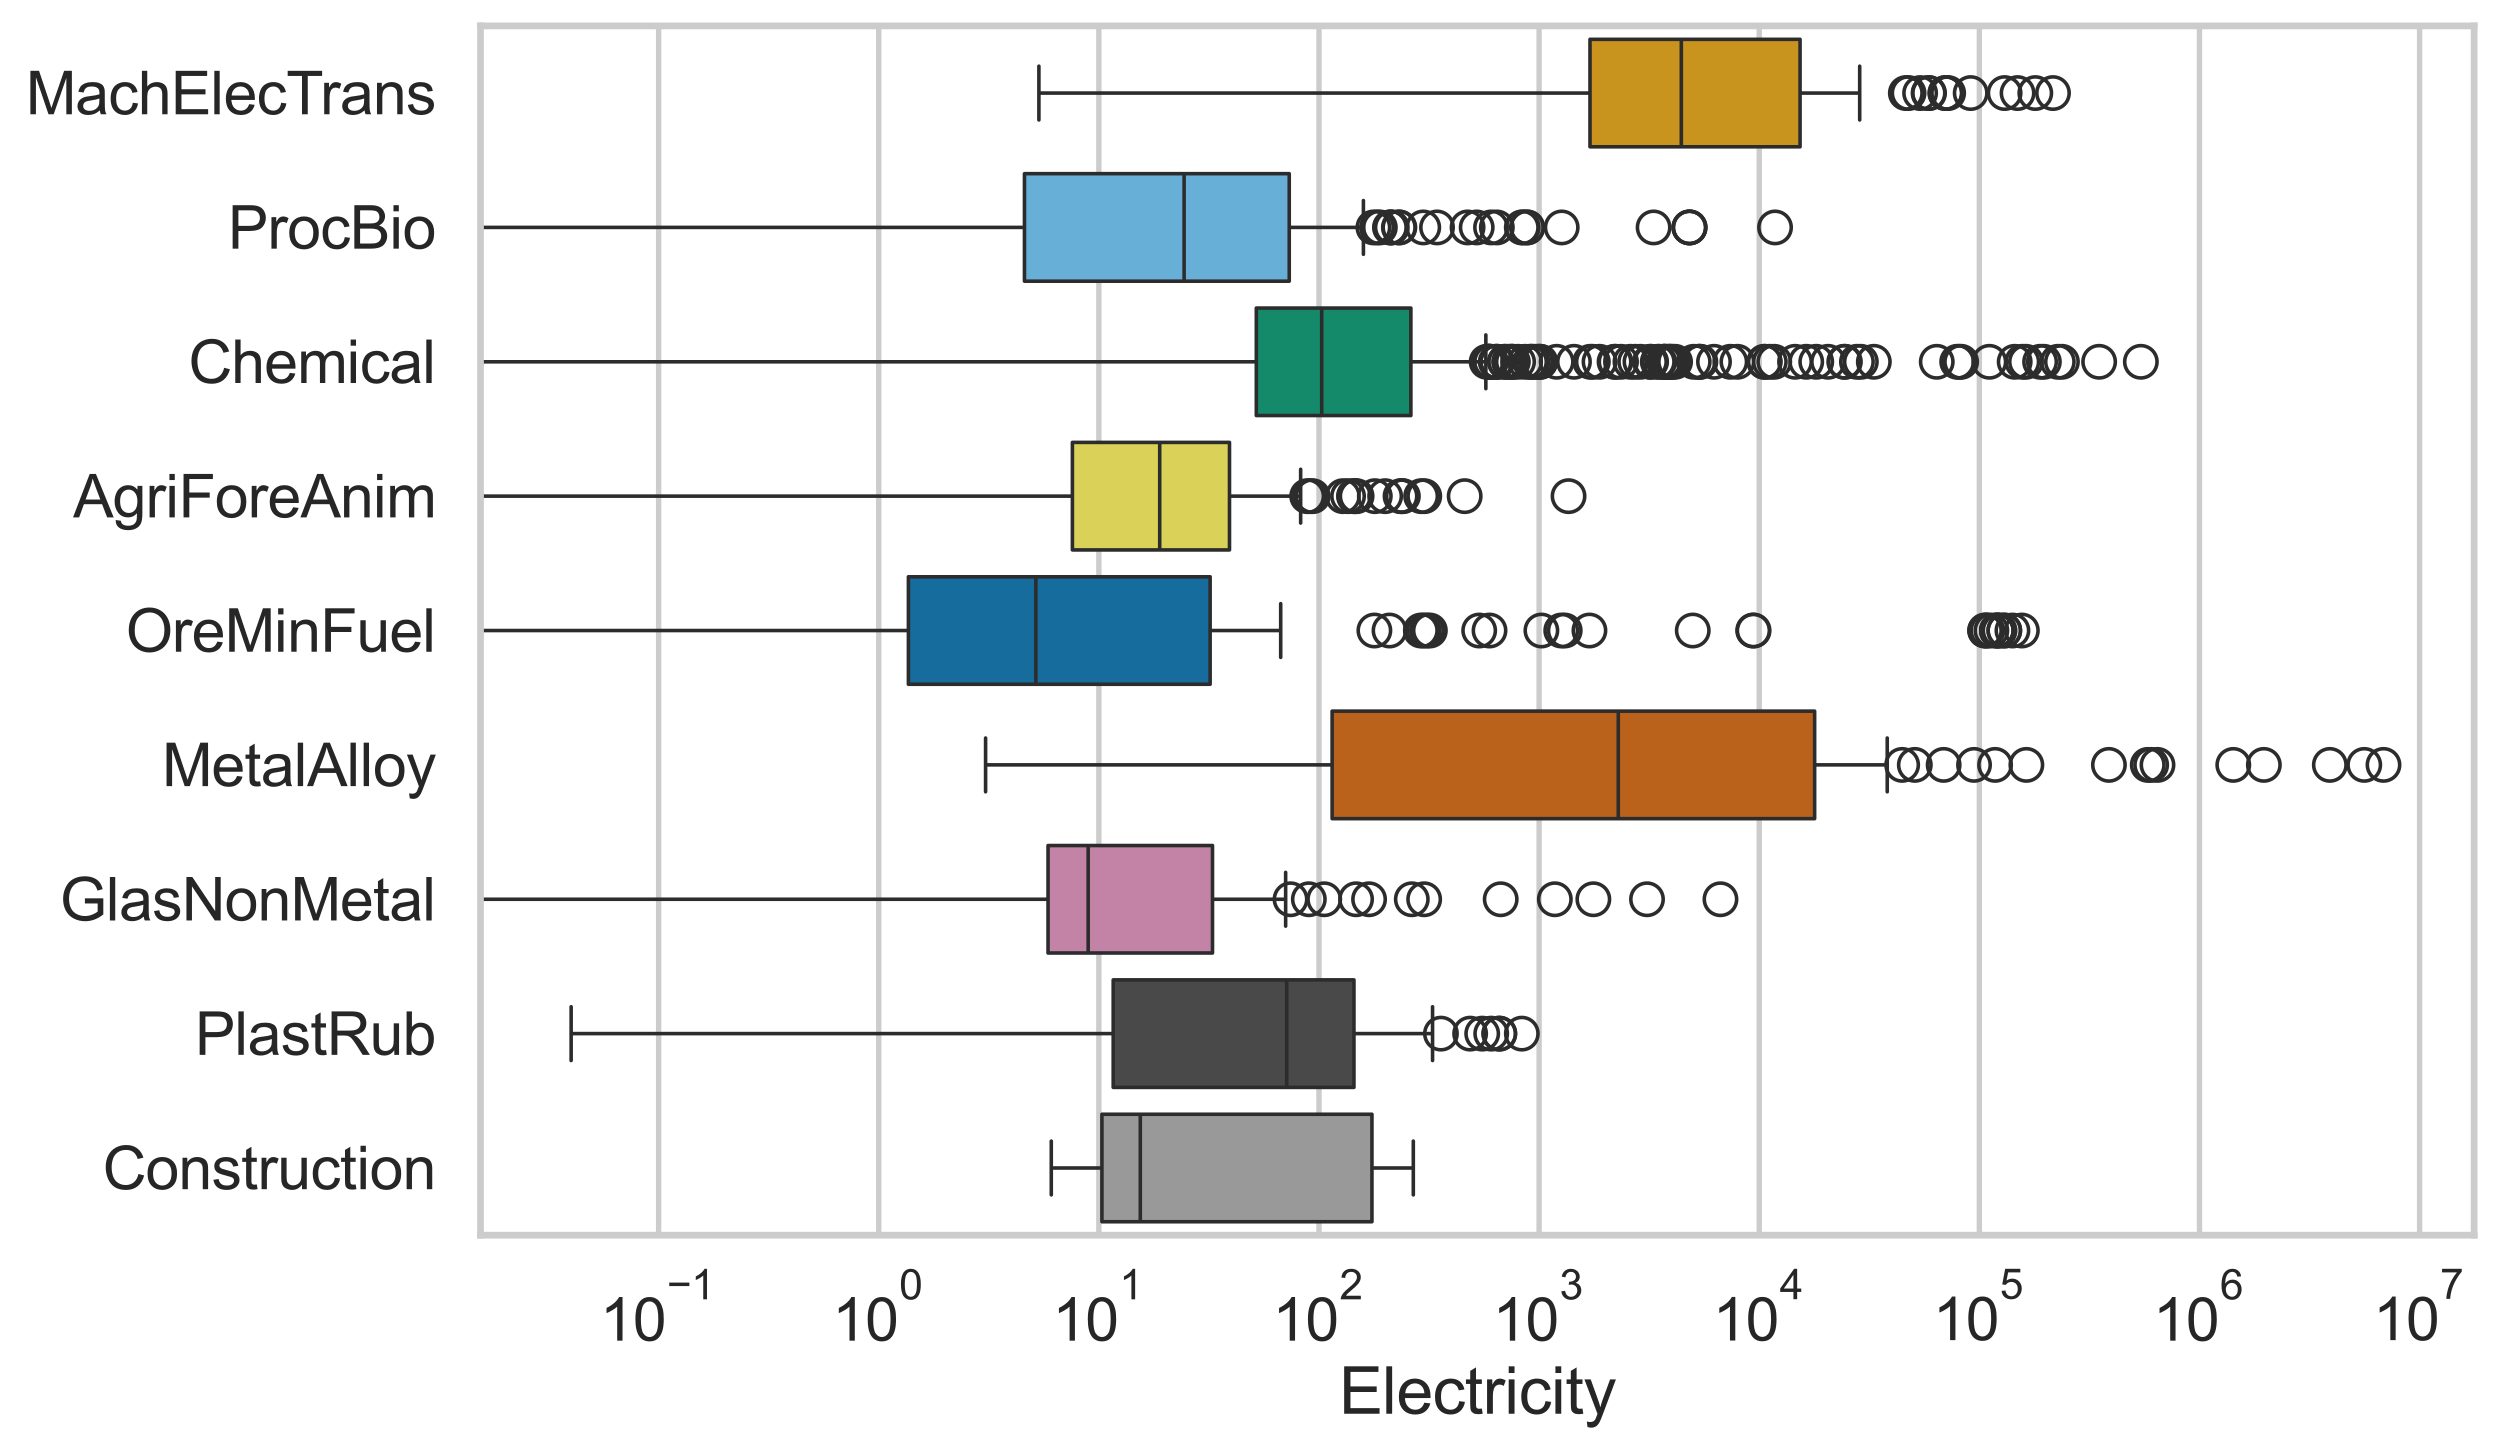 <?xml version="1.0" encoding="utf-8" standalone="no"?>
<!DOCTYPE svg PUBLIC "-//W3C//DTD SVG 1.1//EN"
  "http://www.w3.org/Graphics/SVG/1.1/DTD/svg11.dtd">
<svg xmlns:xlink="http://www.w3.org/1999/xlink" width="695.577pt" height="404.332pt" viewBox="0 0 695.577 404.332" xmlns="http://www.w3.org/2000/svg" version="1.1">
 <defs>
  <style type="text/css">*{stroke-linejoin: round; stroke-linecap: butt}</style>
 </defs>
 <g id="figure_1">
  <g id="patch_1">
   <path d="M 0 404.332 
L 695.577 404.332 
L 695.577 0 
L 0 0 
z
" style="fill: #ffffff"/>
  </g>
  <g id="axes_1">
   <g id="patch_2">
    <path d="M 133.697 343.665 
L 688.377 343.665 
L 688.377 7.2 
L 133.697 7.2 
z
" style="fill: #ffffff"/>
   </g>
   <g id="matplotlib.axis_1">
    <g id="xtick_1">
     <g id="line2d_1">
      <path d="M 183.247 343.665 
L 183.247 7.2 
" clip-path="url(#pe137cb4f7d)" style="fill: none; stroke: #cccccc; stroke-width: 1.5; stroke-linecap: round"/>
     </g>
     <g id="text_1">
      <!-- $\mathdefault{10^{-1}}$ -->
      <g style="fill: #262626" transform="translate(166.912 373.18) scale(0.165 -0.165)">
       <defs>
        <path id="ArialMT-31" d="M 2384 0 
L 1822 0 
L 1822 3584 
Q 1619 3391 1289 3197 
Q 959 3003 697 2906 
L 697 3450 
Q 1169 3672 1522 3987 
Q 1875 4303 2022 4600 
L 2384 4600 
L 2384 0 
z
" transform="scale(0.016)"/>
        <path id="ArialMT-30" d="M 266 2259 
Q 266 3072 433 3567 
Q 600 4063 929 4331 
Q 1259 4600 1759 4600 
Q 2128 4600 2406 4451 
Q 2684 4303 2865 4023 
Q 3047 3744 3150 3342 
Q 3253 2941 3253 2259 
Q 3253 1453 3087 958 
Q 2922 463 2592 192 
Q 2263 -78 1759 -78 
Q 1097 -78 719 397 
Q 266 969 266 2259 
z
M 844 2259 
Q 844 1131 1108 757 
Q 1372 384 1759 384 
Q 2147 384 2411 759 
Q 2675 1134 2675 2259 
Q 2675 3391 2411 3762 
Q 2147 4134 1753 4134 
Q 1366 4134 1134 3806 
Q 844 3388 844 2259 
z
" transform="scale(0.016)"/>
        <path id="ArialMT-2212" d="M 3381 1997 
L 356 1997 
L 356 2522 
L 3381 2522 
L 3381 1997 
z
" transform="scale(0.016)"/>
       </defs>
       <use xlink:href="#ArialMT-31" transform="translate(0 0.994)"/>
       <use xlink:href="#ArialMT-30" transform="translate(55.615 0.994)"/>
       <use xlink:href="#ArialMT-2212" transform="translate(112.973 70.688) scale(0.7)"/>
       <use xlink:href="#ArialMT-31" transform="translate(153.852 70.688) scale(0.7)"/>
      </g>
     </g>
    </g>
    <g id="xtick_2">
     <g id="line2d_2">
      <path d="M 244.492 343.665 
L 244.492 7.2 
" clip-path="url(#pe137cb4f7d)" style="fill: none; stroke: #cccccc; stroke-width: 1.5; stroke-linecap: round"/>
     </g>
     <g id="text_2">
      <!-- $\mathdefault{10^{0}}$ -->
      <g style="fill: #262626" transform="translate(231.54 373.18) scale(0.165 -0.165)">
       <use xlink:href="#ArialMT-31" transform="translate(0 0.994)"/>
       <use xlink:href="#ArialMT-30" transform="translate(55.615 0.994)"/>
       <use xlink:href="#ArialMT-30" transform="translate(112.973 70.688) scale(0.7)"/>
      </g>
     </g>
    </g>
    <g id="xtick_3">
     <g id="line2d_3">
      <path d="M 305.737 343.665 
L 305.737 7.2 
" clip-path="url(#pe137cb4f7d)" style="fill: none; stroke: #cccccc; stroke-width: 1.5; stroke-linecap: round"/>
     </g>
     <g id="text_3">
      <!-- $\mathdefault{10^{1}}$ -->
      <g style="fill: #262626" transform="translate(292.784 373.18) scale(0.165 -0.165)">
       <use xlink:href="#ArialMT-31" transform="translate(0 0.994)"/>
       <use xlink:href="#ArialMT-30" transform="translate(55.615 0.994)"/>
       <use xlink:href="#ArialMT-31" transform="translate(112.973 70.688) scale(0.7)"/>
      </g>
     </g>
    </g>
    <g id="xtick_4">
     <g id="line2d_4">
      <path d="M 366.982 343.665 
L 366.982 7.2 
" clip-path="url(#pe137cb4f7d)" style="fill: none; stroke: #cccccc; stroke-width: 1.5; stroke-linecap: round"/>
     </g>
     <g id="text_4">
      <!-- $\mathdefault{10^{2}}$ -->
      <g style="fill: #262626" transform="translate(354.029 373.18) scale(0.165 -0.165)">
       <defs>
        <path id="ArialMT-32" d="M 3222 541 
L 3222 0 
L 194 0 
Q 188 203 259 391 
Q 375 700 629 1000 
Q 884 1300 1366 1694 
Q 2113 2306 2375 2664 
Q 2638 3022 2638 3341 
Q 2638 3675 2398 3904 
Q 2159 4134 1775 4134 
Q 1369 4134 1125 3890 
Q 881 3647 878 3216 
L 300 3275 
Q 359 3922 746 4261 
Q 1134 4600 1788 4600 
Q 2447 4600 2831 4234 
Q 3216 3869 3216 3328 
Q 3216 3053 3103 2787 
Q 2991 2522 2730 2228 
Q 2469 1934 1863 1422 
Q 1356 997 1212 845 
Q 1069 694 975 541 
L 3222 541 
z
" transform="scale(0.016)"/>
       </defs>
       <use xlink:href="#ArialMT-31" transform="translate(0 0.994)"/>
       <use xlink:href="#ArialMT-30" transform="translate(55.615 0.994)"/>
       <use xlink:href="#ArialMT-32" transform="translate(112.973 70.688) scale(0.7)"/>
      </g>
     </g>
    </g>
    <g id="xtick_5">
     <g id="line2d_5">
      <path d="M 428.227 343.665 
L 428.227 7.2 
" clip-path="url(#pe137cb4f7d)" style="fill: none; stroke: #cccccc; stroke-width: 1.5; stroke-linecap: round"/>
     </g>
     <g id="text_5">
      <!-- $\mathdefault{10^{3}}$ -->
      <g style="fill: #262626" transform="translate(415.274 373.18) scale(0.165 -0.165)">
       <defs>
        <path id="ArialMT-33" d="M 269 1209 
L 831 1284 
Q 928 806 1161 595 
Q 1394 384 1728 384 
Q 2125 384 2398 659 
Q 2672 934 2672 1341 
Q 2672 1728 2419 1979 
Q 2166 2231 1775 2231 
Q 1616 2231 1378 2169 
L 1441 2663 
Q 1497 2656 1531 2656 
Q 1891 2656 2178 2843 
Q 2466 3031 2466 3422 
Q 2466 3731 2256 3934 
Q 2047 4138 1716 4138 
Q 1388 4138 1169 3931 
Q 950 3725 888 3313 
L 325 3413 
Q 428 3978 793 4289 
Q 1159 4600 1703 4600 
Q 2078 4600 2393 4439 
Q 2709 4278 2876 4000 
Q 3044 3722 3044 3409 
Q 3044 3113 2884 2869 
Q 2725 2625 2413 2481 
Q 2819 2388 3044 2092 
Q 3269 1797 3269 1353 
Q 3269 753 2831 336 
Q 2394 -81 1725 -81 
Q 1122 -81 723 278 
Q 325 638 269 1209 
z
" transform="scale(0.016)"/>
       </defs>
       <use xlink:href="#ArialMT-31" transform="translate(0 0.994)"/>
       <use xlink:href="#ArialMT-30" transform="translate(55.615 0.994)"/>
       <use xlink:href="#ArialMT-33" transform="translate(112.973 70.688) scale(0.7)"/>
      </g>
     </g>
    </g>
    <g id="xtick_6">
     <g id="line2d_6">
      <path d="M 489.471 343.665 
L 489.471 7.2 
" clip-path="url(#pe137cb4f7d)" style="fill: none; stroke: #cccccc; stroke-width: 1.5; stroke-linecap: round"/>
     </g>
     <g id="text_6">
      <!-- $\mathdefault{10^{4}}$ -->
      <g style="fill: #262626" transform="translate(476.519 373.015) scale(0.165 -0.165)">
       <defs>
        <path id="ArialMT-34" d="M 2069 0 
L 2069 1097 
L 81 1097 
L 81 1613 
L 2172 4581 
L 2631 4581 
L 2631 1613 
L 3250 1613 
L 3250 1097 
L 2631 1097 
L 2631 0 
L 2069 0 
z
M 2069 1613 
L 2069 3678 
L 634 1613 
L 2069 1613 
z
" transform="scale(0.016)"/>
       </defs>
       <use xlink:href="#ArialMT-31" transform="translate(0 0.202)"/>
       <use xlink:href="#ArialMT-30" transform="translate(55.615 0.202)"/>
       <use xlink:href="#ArialMT-34" transform="translate(112.973 69.895) scale(0.7)"/>
      </g>
     </g>
    </g>
    <g id="xtick_7">
     <g id="line2d_7">
      <path d="M 550.716 343.665 
L 550.716 7.2 
" clip-path="url(#pe137cb4f7d)" style="fill: none; stroke: #cccccc; stroke-width: 1.5; stroke-linecap: round"/>
     </g>
     <g id="text_7">
      <!-- $\mathdefault{10^{5}}$ -->
      <g style="fill: #262626" transform="translate(537.764 373.015) scale(0.165 -0.165)">
       <defs>
        <path id="ArialMT-35" d="M 266 1200 
L 856 1250 
Q 922 819 1161 601 
Q 1400 384 1738 384 
Q 2144 384 2425 690 
Q 2706 997 2706 1503 
Q 2706 1984 2436 2262 
Q 2166 2541 1728 2541 
Q 1456 2541 1237 2417 
Q 1019 2294 894 2097 
L 366 2166 
L 809 4519 
L 3088 4519 
L 3088 3981 
L 1259 3981 
L 1013 2750 
Q 1425 3038 1878 3038 
Q 2478 3038 2890 2622 
Q 3303 2206 3303 1553 
Q 3303 931 2941 478 
Q 2500 -78 1738 -78 
Q 1113 -78 717 272 
Q 322 622 266 1200 
z
" transform="scale(0.016)"/>
       </defs>
       <use xlink:href="#ArialMT-31" transform="translate(0 0.88)"/>
       <use xlink:href="#ArialMT-30" transform="translate(55.615 0.88)"/>
       <use xlink:href="#ArialMT-35" transform="translate(112.973 70.573) scale(0.7)"/>
      </g>
     </g>
    </g>
    <g id="xtick_8">
     <g id="line2d_8">
      <path d="M 611.961 343.665 
L 611.961 7.2 
" clip-path="url(#pe137cb4f7d)" style="fill: none; stroke: #cccccc; stroke-width: 1.5; stroke-linecap: round"/>
     </g>
     <g id="text_8">
      <!-- $\mathdefault{10^{6}}$ -->
      <g style="fill: #262626" transform="translate(599.008 373.18) scale(0.165 -0.165)">
       <defs>
        <path id="ArialMT-36" d="M 3184 3459 
L 2625 3416 
Q 2550 3747 2413 3897 
Q 2184 4138 1850 4138 
Q 1581 4138 1378 3988 
Q 1113 3794 959 3422 
Q 806 3050 800 2363 
Q 1003 2672 1297 2822 
Q 1591 2972 1913 2972 
Q 2475 2972 2870 2558 
Q 3266 2144 3266 1488 
Q 3266 1056 3080 686 
Q 2894 316 2569 119 
Q 2244 -78 1831 -78 
Q 1128 -78 684 439 
Q 241 956 241 2144 
Q 241 3472 731 4075 
Q 1159 4600 1884 4600 
Q 2425 4600 2770 4297 
Q 3116 3994 3184 3459 
z
M 888 1484 
Q 888 1194 1011 928 
Q 1134 663 1356 523 
Q 1578 384 1822 384 
Q 2178 384 2434 671 
Q 2691 959 2691 1453 
Q 2691 1928 2437 2201 
Q 2184 2475 1800 2475 
Q 1419 2475 1153 2201 
Q 888 1928 888 1484 
z
" transform="scale(0.016)"/>
       </defs>
       <use xlink:href="#ArialMT-31" transform="translate(0 0.994)"/>
       <use xlink:href="#ArialMT-30" transform="translate(55.615 0.994)"/>
       <use xlink:href="#ArialMT-36" transform="translate(112.973 70.688) scale(0.7)"/>
      </g>
     </g>
    </g>
    <g id="xtick_9">
     <g id="line2d_9">
      <path d="M 673.206 343.665 
L 673.206 7.2 
" clip-path="url(#pe137cb4f7d)" style="fill: none; stroke: #cccccc; stroke-width: 1.5; stroke-linecap: round"/>
     </g>
     <g id="text_9">
      <!-- $\mathdefault{10^{7}}$ -->
      <g style="fill: #262626" transform="translate(660.253 373.015) scale(0.165 -0.165)">
       <defs>
        <path id="ArialMT-37" d="M 303 3981 
L 303 4522 
L 3269 4522 
L 3269 4084 
Q 2831 3619 2401 2847 
Q 1972 2075 1738 1259 
Q 1569 684 1522 0 
L 944 0 
Q 953 541 1156 1306 
Q 1359 2072 1739 2783 
Q 2119 3494 2547 3981 
L 303 3981 
z
" transform="scale(0.016)"/>
       </defs>
       <use xlink:href="#ArialMT-31" transform="translate(0 0.847)"/>
       <use xlink:href="#ArialMT-30" transform="translate(55.615 0.847)"/>
       <use xlink:href="#ArialMT-37" transform="translate(112.973 70.541) scale(0.7)"/>
      </g>
     </g>
    </g>
    <g id="xtick_10"/>
    <g id="xtick_11"/>
    <g id="xtick_12"/>
    <g id="xtick_13"/>
    <g id="xtick_14"/>
    <g id="xtick_15"/>
    <g id="xtick_16"/>
    <g id="xtick_17"/>
    <g id="xtick_18"/>
    <g id="xtick_19"/>
    <g id="xtick_20"/>
    <g id="xtick_21"/>
    <g id="xtick_22"/>
    <g id="xtick_23"/>
    <g id="xtick_24"/>
    <g id="xtick_25"/>
    <g id="xtick_26"/>
    <g id="xtick_27"/>
    <g id="xtick_28"/>
    <g id="xtick_29"/>
    <g id="xtick_30"/>
    <g id="xtick_31"/>
    <g id="xtick_32"/>
    <g id="xtick_33"/>
    <g id="xtick_34"/>
    <g id="xtick_35"/>
    <g id="xtick_36"/>
    <g id="xtick_37"/>
    <g id="xtick_38"/>
    <g id="xtick_39"/>
    <g id="xtick_40"/>
    <g id="xtick_41"/>
    <g id="xtick_42"/>
    <g id="xtick_43"/>
    <g id="xtick_44"/>
    <g id="xtick_45"/>
    <g id="xtick_46"/>
    <g id="xtick_47"/>
    <g id="xtick_48"/>
    <g id="xtick_49"/>
    <g id="xtick_50"/>
    <g id="xtick_51"/>
    <g id="xtick_52"/>
    <g id="xtick_53"/>
    <g id="xtick_54"/>
    <g id="xtick_55"/>
    <g id="xtick_56"/>
    <g id="xtick_57"/>
    <g id="xtick_58"/>
    <g id="xtick_59"/>
    <g id="xtick_60"/>
    <g id="xtick_61"/>
    <g id="xtick_62"/>
    <g id="xtick_63"/>
    <g id="xtick_64"/>
    <g id="xtick_65"/>
    <g id="xtick_66"/>
    <g id="xtick_67"/>
    <g id="xtick_68"/>
    <g id="xtick_69"/>
    <g id="xtick_70"/>
    <g id="xtick_71"/>
    <g id="xtick_72"/>
    <g id="xtick_73"/>
    <g id="xtick_74"/>
    <g id="xtick_75"/>
    <g id="xtick_76"/>
    <g id="xtick_77"/>
    <g id="xtick_78"/>
    <g id="xtick_79"/>
    <g id="xtick_80"/>
    <g id="xtick_81"/>
    <g id="text_10">
     <!-- Electricity -->
     <g style="fill: #262626" transform="translate(372.532 393.344) scale(0.18 -0.18)">
      <defs>
       <path id="ArialMT-45" d="M 506 0 
L 506 4581 
L 3819 4581 
L 3819 4041 
L 1113 4041 
L 1113 2638 
L 3647 2638 
L 3647 2100 
L 1113 2100 
L 1113 541 
L 3925 541 
L 3925 0 
L 506 0 
z
" transform="scale(0.016)"/>
       <path id="ArialMT-6c" d="M 409 0 
L 409 4581 
L 972 4581 
L 972 0 
L 409 0 
z
" transform="scale(0.016)"/>
       <path id="ArialMT-65" d="M 2694 1069 
L 3275 997 
Q 3138 488 2766 206 
Q 2394 -75 1816 -75 
Q 1088 -75 661 373 
Q 234 822 234 1631 
Q 234 2469 665 2931 
Q 1097 3394 1784 3394 
Q 2450 3394 2872 2941 
Q 3294 2488 3294 1666 
Q 3294 1616 3291 1516 
L 816 1516 
Q 847 969 1125 678 
Q 1403 388 1819 388 
Q 2128 388 2347 550 
Q 2566 713 2694 1069 
z
M 847 1978 
L 2700 1978 
Q 2663 2397 2488 2606 
Q 2219 2931 1791 2931 
Q 1403 2931 1139 2672 
Q 875 2413 847 1978 
z
" transform="scale(0.016)"/>
       <path id="ArialMT-63" d="M 2588 1216 
L 3141 1144 
Q 3050 572 2676 248 
Q 2303 -75 1759 -75 
Q 1078 -75 664 370 
Q 250 816 250 1647 
Q 250 2184 428 2587 
Q 606 2991 970 3192 
Q 1334 3394 1763 3394 
Q 2303 3394 2647 3120 
Q 2991 2847 3088 2344 
L 2541 2259 
Q 2463 2594 2264 2762 
Q 2066 2931 1784 2931 
Q 1359 2931 1093 2626 
Q 828 2322 828 1663 
Q 828 994 1084 691 
Q 1341 388 1753 388 
Q 2084 388 2306 591 
Q 2528 794 2588 1216 
z
" transform="scale(0.016)"/>
       <path id="ArialMT-74" d="M 1650 503 
L 1731 6 
Q 1494 -44 1306 -44 
Q 1000 -44 831 53 
Q 663 150 594 308 
Q 525 466 525 972 
L 525 2881 
L 113 2881 
L 113 3319 
L 525 3319 
L 525 4141 
L 1084 4478 
L 1084 3319 
L 1650 3319 
L 1650 2881 
L 1084 2881 
L 1084 941 
Q 1084 700 1114 631 
Q 1144 563 1211 522 
Q 1278 481 1403 481 
Q 1497 481 1650 503 
z
" transform="scale(0.016)"/>
       <path id="ArialMT-72" d="M 416 0 
L 416 3319 
L 922 3319 
L 922 2816 
Q 1116 3169 1280 3281 
Q 1444 3394 1641 3394 
Q 1925 3394 2219 3213 
L 2025 2691 
Q 1819 2813 1613 2813 
Q 1428 2813 1281 2702 
Q 1134 2591 1072 2394 
Q 978 2094 978 1738 
L 978 0 
L 416 0 
z
" transform="scale(0.016)"/>
       <path id="ArialMT-69" d="M 425 3934 
L 425 4581 
L 988 4581 
L 988 3934 
L 425 3934 
z
M 425 0 
L 425 3319 
L 988 3319 
L 988 0 
L 425 0 
z
" transform="scale(0.016)"/>
       <path id="ArialMT-79" d="M 397 -1278 
L 334 -750 
Q 519 -800 656 -800 
Q 844 -800 956 -737 
Q 1069 -675 1141 -563 
Q 1194 -478 1313 -144 
Q 1328 -97 1363 -6 
L 103 3319 
L 709 3319 
L 1400 1397 
Q 1534 1031 1641 628 
Q 1738 1016 1872 1384 
L 2581 3319 
L 3144 3319 
L 1881 -56 
Q 1678 -603 1566 -809 
Q 1416 -1088 1222 -1217 
Q 1028 -1347 759 -1347 
Q 597 -1347 397 -1278 
z
" transform="scale(0.016)"/>
      </defs>
      <use xlink:href="#ArialMT-45"/>
      <use xlink:href="#ArialMT-6c" transform="translate(66.699 0)"/>
      <use xlink:href="#ArialMT-65" transform="translate(88.916 0)"/>
      <use xlink:href="#ArialMT-63" transform="translate(144.531 0)"/>
      <use xlink:href="#ArialMT-74" transform="translate(194.531 0)"/>
      <use xlink:href="#ArialMT-72" transform="translate(222.314 0)"/>
      <use xlink:href="#ArialMT-69" transform="translate(255.615 0)"/>
      <use xlink:href="#ArialMT-63" transform="translate(277.832 0)"/>
      <use xlink:href="#ArialMT-69" transform="translate(327.832 0)"/>
      <use xlink:href="#ArialMT-74" transform="translate(350.049 0)"/>
      <use xlink:href="#ArialMT-79" transform="translate(377.832 0)"/>
     </g>
    </g>
   </g>
   <g id="matplotlib.axis_2">
    <g id="ytick_1">
     <g id="text_11">
      <!-- MachElecTrans -->
      <g style="fill: #262626" transform="translate(7.2 31.798) scale(0.165 -0.165)">
       <defs>
        <path id="ArialMT-4d" d="M 475 0 
L 475 4581 
L 1388 4581 
L 2472 1338 
Q 2622 884 2691 659 
Q 2769 909 2934 1394 
L 4031 4581 
L 4847 4581 
L 4847 0 
L 4263 0 
L 4263 3834 
L 2931 0 
L 2384 0 
L 1059 3900 
L 1059 0 
L 475 0 
z
" transform="scale(0.016)"/>
        <path id="ArialMT-61" d="M 2588 409 
Q 2275 144 1986 34 
Q 1697 -75 1366 -75 
Q 819 -75 525 192 
Q 231 459 231 875 
Q 231 1119 342 1320 
Q 453 1522 633 1644 
Q 813 1766 1038 1828 
Q 1203 1872 1538 1913 
Q 2219 1994 2541 2106 
Q 2544 2222 2544 2253 
Q 2544 2597 2384 2738 
Q 2169 2928 1744 2928 
Q 1347 2928 1158 2789 
Q 969 2650 878 2297 
L 328 2372 
Q 403 2725 575 2942 
Q 747 3159 1072 3276 
Q 1397 3394 1825 3394 
Q 2250 3394 2515 3294 
Q 2781 3194 2906 3042 
Q 3031 2891 3081 2659 
Q 3109 2516 3109 2141 
L 3109 1391 
Q 3109 606 3145 398 
Q 3181 191 3288 0 
L 2700 0 
Q 2613 175 2588 409 
z
M 2541 1666 
Q 2234 1541 1622 1453 
Q 1275 1403 1131 1340 
Q 988 1278 909 1158 
Q 831 1038 831 891 
Q 831 666 1001 516 
Q 1172 366 1500 366 
Q 1825 366 2078 508 
Q 2331 650 2450 897 
Q 2541 1088 2541 1459 
L 2541 1666 
z
" transform="scale(0.016)"/>
        <path id="ArialMT-68" d="M 422 0 
L 422 4581 
L 984 4581 
L 984 2938 
Q 1378 3394 1978 3394 
Q 2347 3394 2619 3248 
Q 2891 3103 3008 2847 
Q 3125 2591 3125 2103 
L 3125 0 
L 2563 0 
L 2563 2103 
Q 2563 2525 2380 2717 
Q 2197 2909 1863 2909 
Q 1613 2909 1392 2779 
Q 1172 2650 1078 2428 
Q 984 2206 984 1816 
L 984 0 
L 422 0 
z
" transform="scale(0.016)"/>
        <path id="ArialMT-54" d="M 1659 0 
L 1659 4041 
L 150 4041 
L 150 4581 
L 3781 4581 
L 3781 4041 
L 2266 4041 
L 2266 0 
L 1659 0 
z
" transform="scale(0.016)"/>
        <path id="ArialMT-6e" d="M 422 0 
L 422 3319 
L 928 3319 
L 928 2847 
Q 1294 3394 1984 3394 
Q 2284 3394 2536 3286 
Q 2788 3178 2913 3003 
Q 3038 2828 3088 2588 
Q 3119 2431 3119 2041 
L 3119 0 
L 2556 0 
L 2556 2019 
Q 2556 2363 2490 2533 
Q 2425 2703 2258 2804 
Q 2091 2906 1866 2906 
Q 1506 2906 1245 2678 
Q 984 2450 984 1813 
L 984 0 
L 422 0 
z
" transform="scale(0.016)"/>
        <path id="ArialMT-73" d="M 197 991 
L 753 1078 
Q 800 744 1014 566 
Q 1228 388 1613 388 
Q 2000 388 2187 545 
Q 2375 703 2375 916 
Q 2375 1106 2209 1216 
Q 2094 1291 1634 1406 
Q 1016 1563 777 1677 
Q 538 1791 414 1992 
Q 291 2194 291 2438 
Q 291 2659 392 2848 
Q 494 3038 669 3163 
Q 800 3259 1026 3326 
Q 1253 3394 1513 3394 
Q 1903 3394 2198 3281 
Q 2494 3169 2634 2976 
Q 2775 2784 2828 2463 
L 2278 2388 
Q 2241 2644 2061 2787 
Q 1881 2931 1553 2931 
Q 1166 2931 1000 2803 
Q 834 2675 834 2503 
Q 834 2394 903 2306 
Q 972 2216 1119 2156 
Q 1203 2125 1616 2013 
Q 2213 1853 2448 1751 
Q 2684 1650 2818 1456 
Q 2953 1263 2953 975 
Q 2953 694 2789 445 
Q 2625 197 2315 61 
Q 2006 -75 1616 -75 
Q 969 -75 630 194 
Q 291 463 197 991 
z
" transform="scale(0.016)"/>
       </defs>
       <use xlink:href="#ArialMT-4d"/>
       <use xlink:href="#ArialMT-61" transform="translate(83.301 0)"/>
       <use xlink:href="#ArialMT-63" transform="translate(138.916 0)"/>
       <use xlink:href="#ArialMT-68" transform="translate(188.916 0)"/>
       <use xlink:href="#ArialMT-45" transform="translate(244.531 0)"/>
       <use xlink:href="#ArialMT-6c" transform="translate(311.23 0)"/>
       <use xlink:href="#ArialMT-65" transform="translate(333.447 0)"/>
       <use xlink:href="#ArialMT-63" transform="translate(389.062 0)"/>
       <use xlink:href="#ArialMT-54" transform="translate(439.062 0)"/>
       <use xlink:href="#ArialMT-72" transform="translate(496.396 0)"/>
       <use xlink:href="#ArialMT-61" transform="translate(529.697 0)"/>
       <use xlink:href="#ArialMT-6e" transform="translate(585.312 0)"/>
       <use xlink:href="#ArialMT-73" transform="translate(640.928 0)"/>
      </g>
     </g>
    </g>
    <g id="ytick_2">
     <g id="text_12">
      <!-- ProcBio -->
      <g style="fill: #262626" transform="translate(63.424 69.183) scale(0.165 -0.165)">
       <defs>
        <path id="ArialMT-50" d="M 494 0 
L 494 4581 
L 2222 4581 
Q 2678 4581 2919 4538 
Q 3256 4481 3484 4323 
Q 3713 4166 3852 3881 
Q 3991 3597 3991 3256 
Q 3991 2672 3619 2267 
Q 3247 1863 2275 1863 
L 1100 1863 
L 1100 0 
L 494 0 
z
M 1100 2403 
L 2284 2403 
Q 2872 2403 3119 2622 
Q 3366 2841 3366 3238 
Q 3366 3525 3220 3729 
Q 3075 3934 2838 4000 
Q 2684 4041 2272 4041 
L 1100 4041 
L 1100 2403 
z
" transform="scale(0.016)"/>
        <path id="ArialMT-6f" d="M 213 1659 
Q 213 2581 725 3025 
Q 1153 3394 1769 3394 
Q 2453 3394 2887 2945 
Q 3322 2497 3322 1706 
Q 3322 1066 3130 698 
Q 2938 331 2570 128 
Q 2203 -75 1769 -75 
Q 1072 -75 642 372 
Q 213 819 213 1659 
z
M 791 1659 
Q 791 1022 1069 705 
Q 1347 388 1769 388 
Q 2188 388 2466 706 
Q 2744 1025 2744 1678 
Q 2744 2294 2464 2611 
Q 2184 2928 1769 2928 
Q 1347 2928 1069 2612 
Q 791 2297 791 1659 
z
" transform="scale(0.016)"/>
        <path id="ArialMT-42" d="M 469 0 
L 469 4581 
L 2188 4581 
Q 2713 4581 3030 4442 
Q 3347 4303 3526 4014 
Q 3706 3725 3706 3409 
Q 3706 3116 3547 2856 
Q 3388 2597 3066 2438 
Q 3481 2316 3704 2022 
Q 3928 1728 3928 1328 
Q 3928 1006 3792 729 
Q 3656 453 3456 303 
Q 3256 153 2954 76 
Q 2653 0 2216 0 
L 469 0 
z
M 1075 2656 
L 2066 2656 
Q 2469 2656 2644 2709 
Q 2875 2778 2992 2937 
Q 3109 3097 3109 3338 
Q 3109 3566 3000 3739 
Q 2891 3913 2687 3977 
Q 2484 4041 1991 4041 
L 1075 4041 
L 1075 2656 
z
M 1075 541 
L 2216 541 
Q 2509 541 2628 563 
Q 2838 600 2978 687 
Q 3119 775 3209 942 
Q 3300 1109 3300 1328 
Q 3300 1584 3169 1773 
Q 3038 1963 2805 2039 
Q 2572 2116 2134 2116 
L 1075 2116 
L 1075 541 
z
" transform="scale(0.016)"/>
       </defs>
       <use xlink:href="#ArialMT-50"/>
       <use xlink:href="#ArialMT-72" transform="translate(66.699 0)"/>
       <use xlink:href="#ArialMT-6f" transform="translate(100 0)"/>
       <use xlink:href="#ArialMT-63" transform="translate(155.615 0)"/>
       <use xlink:href="#ArialMT-42" transform="translate(205.615 0)"/>
       <use xlink:href="#ArialMT-69" transform="translate(272.314 0)"/>
       <use xlink:href="#ArialMT-6f" transform="translate(294.531 0)"/>
      </g>
     </g>
    </g>
    <g id="ytick_3">
     <g id="text_13">
      <!-- Chemical -->
      <g style="fill: #262626" transform="translate(52.428 106.568) scale(0.165 -0.165)">
       <defs>
        <path id="ArialMT-43" d="M 3763 1606 
L 4369 1453 
Q 4178 706 3683 314 
Q 3188 -78 2472 -78 
Q 1731 -78 1267 223 
Q 803 525 561 1097 
Q 319 1669 319 2325 
Q 319 3041 592 3573 
Q 866 4106 1370 4382 
Q 1875 4659 2481 4659 
Q 3169 4659 3637 4309 
Q 4106 3959 4291 3325 
L 3694 3184 
Q 3534 3684 3231 3912 
Q 2928 4141 2469 4141 
Q 1941 4141 1586 3887 
Q 1231 3634 1087 3207 
Q 944 2781 944 2328 
Q 944 1744 1114 1308 
Q 1284 872 1643 656 
Q 2003 441 2422 441 
Q 2931 441 3284 734 
Q 3638 1028 3763 1606 
z
" transform="scale(0.016)"/>
        <path id="ArialMT-6d" d="M 422 0 
L 422 3319 
L 925 3319 
L 925 2853 
Q 1081 3097 1340 3245 
Q 1600 3394 1931 3394 
Q 2300 3394 2536 3241 
Q 2772 3088 2869 2813 
Q 3263 3394 3894 3394 
Q 4388 3394 4653 3120 
Q 4919 2847 4919 2278 
L 4919 0 
L 4359 0 
L 4359 2091 
Q 4359 2428 4304 2576 
Q 4250 2725 4106 2815 
Q 3963 2906 3769 2906 
Q 3419 2906 3187 2673 
Q 2956 2441 2956 1928 
L 2956 0 
L 2394 0 
L 2394 2156 
Q 2394 2531 2256 2718 
Q 2119 2906 1806 2906 
Q 1569 2906 1367 2781 
Q 1166 2656 1075 2415 
Q 984 2175 984 1722 
L 984 0 
L 422 0 
z
" transform="scale(0.016)"/>
       </defs>
       <use xlink:href="#ArialMT-43"/>
       <use xlink:href="#ArialMT-68" transform="translate(72.217 0)"/>
       <use xlink:href="#ArialMT-65" transform="translate(127.832 0)"/>
       <use xlink:href="#ArialMT-6d" transform="translate(183.447 0)"/>
       <use xlink:href="#ArialMT-69" transform="translate(266.748 0)"/>
       <use xlink:href="#ArialMT-63" transform="translate(288.965 0)"/>
       <use xlink:href="#ArialMT-61" transform="translate(338.965 0)"/>
       <use xlink:href="#ArialMT-6c" transform="translate(394.58 0)"/>
      </g>
     </g>
    </g>
    <g id="ytick_4">
     <g id="text_14">
      <!-- AgriForeAnim -->
      <g style="fill: #262626" transform="translate(20.341 143.953) scale(0.165 -0.165)">
       <defs>
        <path id="ArialMT-41" d="M -9 0 
L 1750 4581 
L 2403 4581 
L 4278 0 
L 3588 0 
L 3053 1388 
L 1138 1388 
L 634 0 
L -9 0 
z
M 1313 1881 
L 2866 1881 
L 2388 3150 
Q 2169 3728 2063 4100 
Q 1975 3659 1816 3225 
L 1313 1881 
z
" transform="scale(0.016)"/>
        <path id="ArialMT-67" d="M 319 -275 
L 866 -356 
Q 900 -609 1056 -725 
Q 1266 -881 1628 -881 
Q 2019 -881 2231 -725 
Q 2444 -569 2519 -288 
Q 2563 -116 2559 434 
Q 2191 0 1641 0 
Q 956 0 581 494 
Q 206 988 206 1678 
Q 206 2153 378 2554 
Q 550 2956 876 3175 
Q 1203 3394 1644 3394 
Q 2231 3394 2613 2919 
L 2613 3319 
L 3131 3319 
L 3131 450 
Q 3131 -325 2973 -648 
Q 2816 -972 2473 -1159 
Q 2131 -1347 1631 -1347 
Q 1038 -1347 672 -1080 
Q 306 -813 319 -275 
z
M 784 1719 
Q 784 1066 1043 766 
Q 1303 466 1694 466 
Q 2081 466 2343 764 
Q 2606 1063 2606 1700 
Q 2606 2309 2336 2618 
Q 2066 2928 1684 2928 
Q 1309 2928 1046 2623 
Q 784 2319 784 1719 
z
" transform="scale(0.016)"/>
        <path id="ArialMT-46" d="M 525 0 
L 525 4581 
L 3616 4581 
L 3616 4041 
L 1131 4041 
L 1131 2622 
L 3281 2622 
L 3281 2081 
L 1131 2081 
L 1131 0 
L 525 0 
z
" transform="scale(0.016)"/>
       </defs>
       <use xlink:href="#ArialMT-41"/>
       <use xlink:href="#ArialMT-67" transform="translate(66.699 0)"/>
       <use xlink:href="#ArialMT-72" transform="translate(122.314 0)"/>
       <use xlink:href="#ArialMT-69" transform="translate(155.615 0)"/>
       <use xlink:href="#ArialMT-46" transform="translate(177.832 0)"/>
       <use xlink:href="#ArialMT-6f" transform="translate(238.916 0)"/>
       <use xlink:href="#ArialMT-72" transform="translate(294.531 0)"/>
       <use xlink:href="#ArialMT-65" transform="translate(327.832 0)"/>
       <use xlink:href="#ArialMT-41" transform="translate(383.447 0)"/>
       <use xlink:href="#ArialMT-6e" transform="translate(450.146 0)"/>
       <use xlink:href="#ArialMT-69" transform="translate(505.762 0)"/>
       <use xlink:href="#ArialMT-6d" transform="translate(527.979 0)"/>
      </g>
     </g>
    </g>
    <g id="ytick_5">
     <g id="text_15">
      <!-- OreMinFuel -->
      <g style="fill: #262626" transform="translate(35.013 181.337) scale(0.165 -0.165)">
       <defs>
        <path id="ArialMT-4f" d="M 309 2231 
Q 309 3372 921 4017 
Q 1534 4663 2503 4663 
Q 3138 4663 3647 4359 
Q 4156 4056 4423 3514 
Q 4691 2972 4691 2284 
Q 4691 1588 4409 1038 
Q 4128 488 3612 205 
Q 3097 -78 2500 -78 
Q 1853 -78 1343 234 
Q 834 547 571 1087 
Q 309 1628 309 2231 
z
M 934 2222 
Q 934 1394 1379 917 
Q 1825 441 2497 441 
Q 3181 441 3623 922 
Q 4066 1403 4066 2288 
Q 4066 2847 3877 3264 
Q 3688 3681 3323 3911 
Q 2959 4141 2506 4141 
Q 1863 4141 1398 3698 
Q 934 3256 934 2222 
z
" transform="scale(0.016)"/>
        <path id="ArialMT-75" d="M 2597 0 
L 2597 488 
Q 2209 -75 1544 -75 
Q 1250 -75 995 37 
Q 741 150 617 320 
Q 494 491 444 738 
Q 409 903 409 1263 
L 409 3319 
L 972 3319 
L 972 1478 
Q 972 1038 1006 884 
Q 1059 663 1231 536 
Q 1403 409 1656 409 
Q 1909 409 2131 539 
Q 2353 669 2445 892 
Q 2538 1116 2538 1541 
L 2538 3319 
L 3100 3319 
L 3100 0 
L 2597 0 
z
" transform="scale(0.016)"/>
       </defs>
       <use xlink:href="#ArialMT-4f"/>
       <use xlink:href="#ArialMT-72" transform="translate(77.783 0)"/>
       <use xlink:href="#ArialMT-65" transform="translate(111.084 0)"/>
       <use xlink:href="#ArialMT-4d" transform="translate(166.699 0)"/>
       <use xlink:href="#ArialMT-69" transform="translate(250 0)"/>
       <use xlink:href="#ArialMT-6e" transform="translate(272.217 0)"/>
       <use xlink:href="#ArialMT-46" transform="translate(327.832 0)"/>
       <use xlink:href="#ArialMT-75" transform="translate(388.916 0)"/>
       <use xlink:href="#ArialMT-65" transform="translate(444.531 0)"/>
       <use xlink:href="#ArialMT-6c" transform="translate(500.146 0)"/>
      </g>
     </g>
    </g>
    <g id="ytick_6">
     <g id="text_16">
      <!-- MetalAlloy -->
      <g style="fill: #262626" transform="translate(45.088 218.722) scale(0.165 -0.165)">
       <use xlink:href="#ArialMT-4d"/>
       <use xlink:href="#ArialMT-65" transform="translate(83.301 0)"/>
       <use xlink:href="#ArialMT-74" transform="translate(138.916 0)"/>
       <use xlink:href="#ArialMT-61" transform="translate(166.699 0)"/>
       <use xlink:href="#ArialMT-6c" transform="translate(222.314 0)"/>
       <use xlink:href="#ArialMT-41" transform="translate(244.531 0)"/>
       <use xlink:href="#ArialMT-6c" transform="translate(311.23 0)"/>
       <use xlink:href="#ArialMT-6c" transform="translate(333.447 0)"/>
       <use xlink:href="#ArialMT-6f" transform="translate(355.664 0)"/>
       <use xlink:href="#ArialMT-79" transform="translate(411.279 0)"/>
      </g>
     </g>
    </g>
    <g id="ytick_7">
     <g id="text_17">
      <!-- GlasNonMetal -->
      <g style="fill: #262626" transform="translate(16.659 256.107) scale(0.165 -0.165)">
       <defs>
        <path id="ArialMT-47" d="M 2638 1797 
L 2638 2334 
L 4578 2338 
L 4578 638 
Q 4131 281 3656 101 
Q 3181 -78 2681 -78 
Q 2006 -78 1454 211 
Q 903 500 622 1047 
Q 341 1594 341 2269 
Q 341 2938 620 3517 
Q 900 4097 1425 4378 
Q 1950 4659 2634 4659 
Q 3131 4659 3532 4498 
Q 3934 4338 4162 4050 
Q 4391 3763 4509 3300 
L 3963 3150 
Q 3859 3500 3706 3700 
Q 3553 3900 3268 4020 
Q 2984 4141 2638 4141 
Q 2222 4141 1919 4014 
Q 1616 3888 1430 3681 
Q 1244 3475 1141 3228 
Q 966 2803 966 2306 
Q 966 1694 1177 1281 
Q 1388 869 1791 669 
Q 2194 469 2647 469 
Q 3041 469 3416 620 
Q 3791 772 3984 944 
L 3984 1797 
L 2638 1797 
z
" transform="scale(0.016)"/>
        <path id="ArialMT-4e" d="M 488 0 
L 488 4581 
L 1109 4581 
L 3516 984 
L 3516 4581 
L 4097 4581 
L 4097 0 
L 3475 0 
L 1069 3600 
L 1069 0 
L 488 0 
z
" transform="scale(0.016)"/>
       </defs>
       <use xlink:href="#ArialMT-47"/>
       <use xlink:href="#ArialMT-6c" transform="translate(77.783 0)"/>
       <use xlink:href="#ArialMT-61" transform="translate(100 0)"/>
       <use xlink:href="#ArialMT-73" transform="translate(155.615 0)"/>
       <use xlink:href="#ArialMT-4e" transform="translate(205.615 0)"/>
       <use xlink:href="#ArialMT-6f" transform="translate(277.832 0)"/>
       <use xlink:href="#ArialMT-6e" transform="translate(333.447 0)"/>
       <use xlink:href="#ArialMT-4d" transform="translate(389.062 0)"/>
       <use xlink:href="#ArialMT-65" transform="translate(472.363 0)"/>
       <use xlink:href="#ArialMT-74" transform="translate(527.979 0)"/>
       <use xlink:href="#ArialMT-61" transform="translate(555.762 0)"/>
       <use xlink:href="#ArialMT-6c" transform="translate(611.377 0)"/>
      </g>
     </g>
    </g>
    <g id="ytick_8">
     <g id="text_18">
      <!-- PlastRub -->
      <g style="fill: #262626" transform="translate(54.248 293.492) scale(0.165 -0.165)">
       <defs>
        <path id="ArialMT-52" d="M 503 0 
L 503 4581 
L 2534 4581 
Q 3147 4581 3465 4457 
Q 3784 4334 3975 4021 
Q 4166 3709 4166 3331 
Q 4166 2844 3850 2509 
Q 3534 2175 2875 2084 
Q 3116 1969 3241 1856 
Q 3506 1613 3744 1247 
L 4541 0 
L 3778 0 
L 3172 953 
Q 2906 1366 2734 1584 
Q 2563 1803 2427 1890 
Q 2291 1978 2150 2013 
Q 2047 2034 1813 2034 
L 1109 2034 
L 1109 0 
L 503 0 
z
M 1109 2559 
L 2413 2559 
Q 2828 2559 3062 2645 
Q 3297 2731 3419 2920 
Q 3541 3109 3541 3331 
Q 3541 3656 3305 3865 
Q 3069 4075 2559 4075 
L 1109 4075 
L 1109 2559 
z
" transform="scale(0.016)"/>
        <path id="ArialMT-62" d="M 941 0 
L 419 0 
L 419 4581 
L 981 4581 
L 981 2947 
Q 1338 3394 1891 3394 
Q 2197 3394 2470 3270 
Q 2744 3147 2920 2923 
Q 3097 2700 3197 2384 
Q 3297 2069 3297 1709 
Q 3297 856 2875 390 
Q 2453 -75 1863 -75 
Q 1275 -75 941 416 
L 941 0 
z
M 934 1684 
Q 934 1088 1097 822 
Q 1363 388 1816 388 
Q 2184 388 2453 708 
Q 2722 1028 2722 1663 
Q 2722 2313 2464 2622 
Q 2206 2931 1841 2931 
Q 1472 2931 1203 2611 
Q 934 2291 934 1684 
z
" transform="scale(0.016)"/>
       </defs>
       <use xlink:href="#ArialMT-50"/>
       <use xlink:href="#ArialMT-6c" transform="translate(66.699 0)"/>
       <use xlink:href="#ArialMT-61" transform="translate(88.916 0)"/>
       <use xlink:href="#ArialMT-73" transform="translate(144.531 0)"/>
       <use xlink:href="#ArialMT-74" transform="translate(194.531 0)"/>
       <use xlink:href="#ArialMT-52" transform="translate(222.314 0)"/>
       <use xlink:href="#ArialMT-75" transform="translate(294.531 0)"/>
       <use xlink:href="#ArialMT-62" transform="translate(350.146 0)"/>
      </g>
     </g>
    </g>
    <g id="ytick_9">
     <g id="text_19">
      <!-- Construction -->
      <g style="fill: #262626" transform="translate(28.575 330.877) scale(0.165 -0.165)">
       <use xlink:href="#ArialMT-43"/>
       <use xlink:href="#ArialMT-6f" transform="translate(72.217 0)"/>
       <use xlink:href="#ArialMT-6e" transform="translate(127.832 0)"/>
       <use xlink:href="#ArialMT-73" transform="translate(183.447 0)"/>
       <use xlink:href="#ArialMT-74" transform="translate(233.447 0)"/>
       <use xlink:href="#ArialMT-72" transform="translate(261.23 0)"/>
       <use xlink:href="#ArialMT-75" transform="translate(294.531 0)"/>
       <use xlink:href="#ArialMT-63" transform="translate(350.146 0)"/>
       <use xlink:href="#ArialMT-74" transform="translate(400.146 0)"/>
       <use xlink:href="#ArialMT-69" transform="translate(427.93 0)"/>
       <use xlink:href="#ArialMT-6f" transform="translate(450.146 0)"/>
       <use xlink:href="#ArialMT-6e" transform="translate(505.762 0)"/>
      </g>
     </g>
    </g>
   </g>
   <g id="patch_3">
    <path d="M 442.386 10.938 
L 442.386 40.846 
L 500.831 40.846 
L 500.831 10.938 
L 442.386 10.938 
z
" clip-path="url(#pe137cb4f7d)" style="fill: #c9941d; stroke: #2c2c2c; stroke-linejoin: miter"/>
   </g>
   <g id="line2d_10">
    <path d="M 442.386 25.892 
L 289.054 25.892 
" clip-path="url(#pe137cb4f7d)" style="fill: none; stroke: #2c2c2c"/>
   </g>
   <g id="line2d_11">
    <path d="M 500.831 25.892 
L 517.422 25.892 
" clip-path="url(#pe137cb4f7d)" style="fill: none; stroke: #2c2c2c"/>
   </g>
   <g id="line2d_12">
    <path d="M 289.054 18.415 
L 289.054 33.369 
" clip-path="url(#pe137cb4f7d)" style="fill: none; stroke: #2c2c2c; stroke-linecap: round"/>
   </g>
   <g id="line2d_13">
    <path d="M 517.422 18.415 
L 517.422 33.369 
" clip-path="url(#pe137cb4f7d)" style="fill: none; stroke: #2c2c2c; stroke-linecap: round"/>
   </g>
   <g id="line2d_14">
    <defs>
     <path id="m1352ef98fd" d="M 0 4.5 
C 1.193 4.5 2.338 4.026 3.182 3.182 
C 4.026 2.338 4.5 1.193 4.5 0 
C 4.5 -1.193 4.026 -2.338 3.182 -3.182 
C 2.338 -4.026 1.193 -4.5 0 -4.5 
C -1.193 -4.5 -2.338 -4.026 -3.182 -3.182 
C -4.026 -2.338 -4.5 -1.193 -4.5 0 
C -4.5 1.193 -4.026 2.338 -3.182 3.182 
C -2.338 4.026 -1.193 4.5 0 4.5 
z
" style="stroke: #2c2c2c"/>
    </defs>
    <g clip-path="url(#pe137cb4f7d)">
     <use xlink:href="#m1352ef98fd" x="530.264" y="25.892" style="fill-opacity: 0; stroke: #2c2c2c"/>
     <use xlink:href="#m1352ef98fd" x="536.717" y="25.892" style="fill-opacity: 0; stroke: #2c2c2c"/>
     <use xlink:href="#m1352ef98fd" x="566.283" y="25.892" style="fill-opacity: 0; stroke: #2c2c2c"/>
     <use xlink:href="#m1352ef98fd" x="571.203" y="25.892" style="fill-opacity: 0; stroke: #2c2c2c"/>
     <use xlink:href="#m1352ef98fd" x="531.017" y="25.892" style="fill-opacity: 0; stroke: #2c2c2c"/>
     <use xlink:href="#m1352ef98fd" x="541.353" y="25.892" style="fill-opacity: 0; stroke: #2c2c2c"/>
     <use xlink:href="#m1352ef98fd" x="548.308" y="25.892" style="fill-opacity: 0; stroke: #2c2c2c"/>
     <use xlink:href="#m1352ef98fd" x="534.236" y="25.892" style="fill-opacity: 0; stroke: #2c2c2c"/>
     <use xlink:href="#m1352ef98fd" x="536.594" y="25.892" style="fill-opacity: 0; stroke: #2c2c2c"/>
     <use xlink:href="#m1352ef98fd" x="542.035" y="25.892" style="fill-opacity: 0; stroke: #2c2c2c"/>
     <use xlink:href="#m1352ef98fd" x="561.345" y="25.892" style="fill-opacity: 0; stroke: #2c2c2c"/>
     <use xlink:href="#m1352ef98fd" x="541.245" y="25.892" style="fill-opacity: 0; stroke: #2c2c2c"/>
     <use xlink:href="#m1352ef98fd" x="557.746" y="25.892" style="fill-opacity: 0; stroke: #2c2c2c"/>
    </g>
   </g>
   <g id="patch_4">
    <path d="M 285.035 48.323 
L 285.035 78.231 
L 358.708 78.231 
L 358.708 48.323 
L 285.035 48.323 
z
" clip-path="url(#pe137cb4f7d)" style="fill: #68afd7; stroke: #2c2c2c; stroke-linejoin: miter"/>
   </g>
   <g id="line2d_15">
    <path d="M 285.035 63.277 
L -1 63.277 
" clip-path="url(#pe137cb4f7d)" style="fill: none; stroke: #2c2c2c"/>
   </g>
   <g id="line2d_16">
    <path d="M 358.708 63.277 
L 379.343 63.277 
" clip-path="url(#pe137cb4f7d)" style="fill: none; stroke: #2c2c2c"/>
   </g>
   <g id="line2d_17">
    <path clip-path="url(#pe137cb4f7d)" style="fill: none; stroke: #2c2c2c; stroke-linecap: round"/>
   </g>
   <g id="line2d_18">
    <path d="M 379.343 55.8 
L 379.343 70.754 
" clip-path="url(#pe137cb4f7d)" style="fill: none; stroke: #2c2c2c; stroke-linecap: round"/>
   </g>
   <g id="line2d_19">
    <g clip-path="url(#pe137cb4f7d)">
     <use xlink:href="#m1352ef98fd" x="395.993" y="63.277" style="fill-opacity: 0; stroke: #2c2c2c"/>
     <use xlink:href="#m1352ef98fd" x="389.348" y="63.277" style="fill-opacity: 0; stroke: #2c2c2c"/>
     <use xlink:href="#m1352ef98fd" x="493.877" y="63.277" style="fill-opacity: 0; stroke: #2c2c2c"/>
     <use xlink:href="#m1352ef98fd" x="389.208" y="63.277" style="fill-opacity: 0; stroke: #2c2c2c"/>
     <use xlink:href="#m1352ef98fd" x="383.915" y="63.277" style="fill-opacity: 0; stroke: #2c2c2c"/>
     <use xlink:href="#m1352ef98fd" x="399.824" y="63.277" style="fill-opacity: 0; stroke: #2c2c2c"/>
     <use xlink:href="#m1352ef98fd" x="386.861" y="63.277" style="fill-opacity: 0; stroke: #2c2c2c"/>
     <use xlink:href="#m1352ef98fd" x="470.104" y="63.277" style="fill-opacity: 0; stroke: #2c2c2c"/>
     <use xlink:href="#m1352ef98fd" x="424.828" y="63.277" style="fill-opacity: 0; stroke: #2c2c2c"/>
     <use xlink:href="#m1352ef98fd" x="460.084" y="63.277" style="fill-opacity: 0; stroke: #2c2c2c"/>
     <use xlink:href="#m1352ef98fd" x="470.088" y="63.277" style="fill-opacity: 0; stroke: #2c2c2c"/>
     <use xlink:href="#m1352ef98fd" x="382.131" y="63.277" style="fill-opacity: 0; stroke: #2c2c2c"/>
     <use xlink:href="#m1352ef98fd" x="410.864" y="63.277" style="fill-opacity: 0; stroke: #2c2c2c"/>
     <use xlink:href="#m1352ef98fd" x="424.952" y="63.277" style="fill-opacity: 0; stroke: #2c2c2c"/>
     <use xlink:href="#m1352ef98fd" x="423.674" y="63.277" style="fill-opacity: 0; stroke: #2c2c2c"/>
     <use xlink:href="#m1352ef98fd" x="386.732" y="63.277" style="fill-opacity: 0; stroke: #2c2c2c"/>
     <use xlink:href="#m1352ef98fd" x="383.135" y="63.277" style="fill-opacity: 0; stroke: #2c2c2c"/>
     <use xlink:href="#m1352ef98fd" x="408.324" y="63.277" style="fill-opacity: 0; stroke: #2c2c2c"/>
     <use xlink:href="#m1352ef98fd" x="414.849" y="63.277" style="fill-opacity: 0; stroke: #2c2c2c"/>
     <use xlink:href="#m1352ef98fd" x="470.024" y="63.277" style="fill-opacity: 0; stroke: #2c2c2c"/>
     <use xlink:href="#m1352ef98fd" x="423.41" y="63.277" style="fill-opacity: 0; stroke: #2c2c2c"/>
     <use xlink:href="#m1352ef98fd" x="416.463" y="63.277" style="fill-opacity: 0; stroke: #2c2c2c"/>
     <use xlink:href="#m1352ef98fd" x="434.509" y="63.277" style="fill-opacity: 0; stroke: #2c2c2c"/>
     <use xlink:href="#m1352ef98fd" x="387.238" y="63.277" style="fill-opacity: 0; stroke: #2c2c2c"/>
    </g>
   </g>
   <g id="patch_5">
    <path d="M 349.545 85.708 
L 349.545 115.616 
L 392.548 115.616 
L 392.548 85.708 
L 349.545 85.708 
z
" clip-path="url(#pe137cb4f7d)" style="fill: #148a6a; stroke: #2c2c2c; stroke-linejoin: miter"/>
   </g>
   <g id="line2d_20">
    <path d="M 349.545 100.662 
L -1 100.662 
" clip-path="url(#pe137cb4f7d)" style="fill: none; stroke: #2c2c2c"/>
   </g>
   <g id="line2d_21">
    <path d="M 392.548 100.662 
L 413.408 100.662 
" clip-path="url(#pe137cb4f7d)" style="fill: none; stroke: #2c2c2c"/>
   </g>
   <g id="line2d_22">
    <path clip-path="url(#pe137cb4f7d)" style="fill: none; stroke: #2c2c2c; stroke-linecap: round"/>
   </g>
   <g id="line2d_23">
    <path d="M 413.408 93.185 
L 413.408 108.139 
" clip-path="url(#pe137cb4f7d)" style="fill: none; stroke: #2c2c2c; stroke-linecap: round"/>
   </g>
   <g id="line2d_24">
    <g clip-path="url(#pe137cb4f7d)">
     <use xlink:href="#m1352ef98fd" x="572.547" y="100.662" style="fill-opacity: 0; stroke: #2c2c2c"/>
     <use xlink:href="#m1352ef98fd" x="491.021" y="100.662" style="fill-opacity: 0; stroke: #2c2c2c"/>
     <use xlink:href="#m1352ef98fd" x="481.425" y="100.662" style="fill-opacity: 0; stroke: #2c2c2c"/>
     <use xlink:href="#m1352ef98fd" x="499.437" y="100.662" style="fill-opacity: 0; stroke: #2c2c2c"/>
     <use xlink:href="#m1352ef98fd" x="418.728" y="100.662" style="fill-opacity: 0; stroke: #2c2c2c"/>
     <use xlink:href="#m1352ef98fd" x="420.733" y="100.662" style="fill-opacity: 0; stroke: #2c2c2c"/>
     <use xlink:href="#m1352ef98fd" x="545.151" y="100.662" style="fill-opacity: 0; stroke: #2c2c2c"/>
     <use xlink:href="#m1352ef98fd" x="563.681" y="100.662" style="fill-opacity: 0; stroke: #2c2c2c"/>
     <use xlink:href="#m1352ef98fd" x="443.173" y="100.662" style="fill-opacity: 0; stroke: #2c2c2c"/>
     <use xlink:href="#m1352ef98fd" x="476.886" y="100.662" style="fill-opacity: 0; stroke: #2c2c2c"/>
     <use xlink:href="#m1352ef98fd" x="442.45" y="100.662" style="fill-opacity: 0; stroke: #2c2c2c"/>
     <use xlink:href="#m1352ef98fd" x="463.312" y="100.662" style="fill-opacity: 0; stroke: #2c2c2c"/>
     <use xlink:href="#m1352ef98fd" x="456.427" y="100.662" style="fill-opacity: 0; stroke: #2c2c2c"/>
     <use xlink:href="#m1352ef98fd" x="463.129" y="100.662" style="fill-opacity: 0; stroke: #2c2c2c"/>
     <use xlink:href="#m1352ef98fd" x="426.377" y="100.662" style="fill-opacity: 0; stroke: #2c2c2c"/>
     <use xlink:href="#m1352ef98fd" x="595.651" y="100.662" style="fill-opacity: 0; stroke: #2c2c2c"/>
     <use xlink:href="#m1352ef98fd" x="502.547" y="100.662" style="fill-opacity: 0; stroke: #2c2c2c"/>
     <use xlink:href="#m1352ef98fd" x="425.707" y="100.662" style="fill-opacity: 0; stroke: #2c2c2c"/>
     <use xlink:href="#m1352ef98fd" x="459.071" y="100.662" style="fill-opacity: 0; stroke: #2c2c2c"/>
     <use xlink:href="#m1352ef98fd" x="508.624" y="100.662" style="fill-opacity: 0; stroke: #2c2c2c"/>
     <use xlink:href="#m1352ef98fd" x="464.816" y="100.662" style="fill-opacity: 0; stroke: #2c2c2c"/>
     <use xlink:href="#m1352ef98fd" x="461.658" y="100.662" style="fill-opacity: 0; stroke: #2c2c2c"/>
     <use xlink:href="#m1352ef98fd" x="465.271" y="100.662" style="fill-opacity: 0; stroke: #2c2c2c"/>
     <use xlink:href="#m1352ef98fd" x="437.926" y="100.662" style="fill-opacity: 0; stroke: #2c2c2c"/>
     <use xlink:href="#m1352ef98fd" x="544.554" y="100.662" style="fill-opacity: 0; stroke: #2c2c2c"/>
     <use xlink:href="#m1352ef98fd" x="449.482" y="100.662" style="fill-opacity: 0; stroke: #2c2c2c"/>
     <use xlink:href="#m1352ef98fd" x="414.208" y="100.662" style="fill-opacity: 0; stroke: #2c2c2c"/>
     <use xlink:href="#m1352ef98fd" x="414.245" y="100.662" style="fill-opacity: 0; stroke: #2c2c2c"/>
     <use xlink:href="#m1352ef98fd" x="483.399" y="100.662" style="fill-opacity: 0; stroke: #2c2c2c"/>
     <use xlink:href="#m1352ef98fd" x="414.181" y="100.662" style="fill-opacity: 0; stroke: #2c2c2c"/>
     <use xlink:href="#m1352ef98fd" x="416.521" y="100.662" style="fill-opacity: 0; stroke: #2c2c2c"/>
     <use xlink:href="#m1352ef98fd" x="464.413" y="100.662" style="fill-opacity: 0; stroke: #2c2c2c"/>
     <use xlink:href="#m1352ef98fd" x="462.922" y="100.662" style="fill-opacity: 0; stroke: #2c2c2c"/>
     <use xlink:href="#m1352ef98fd" x="463.118" y="100.662" style="fill-opacity: 0; stroke: #2c2c2c"/>
     <use xlink:href="#m1352ef98fd" x="471.247" y="100.662" style="fill-opacity: 0; stroke: #2c2c2c"/>
     <use xlink:href="#m1352ef98fd" x="538.866" y="100.662" style="fill-opacity: 0; stroke: #2c2c2c"/>
     <use xlink:href="#m1352ef98fd" x="424.335" y="100.662" style="fill-opacity: 0; stroke: #2c2c2c"/>
     <use xlink:href="#m1352ef98fd" x="420.498" y="100.662" style="fill-opacity: 0; stroke: #2c2c2c"/>
     <use xlink:href="#m1352ef98fd" x="560.546" y="100.662" style="fill-opacity: 0; stroke: #2c2c2c"/>
     <use xlink:href="#m1352ef98fd" x="513.132" y="100.662" style="fill-opacity: 0; stroke: #2c2c2c"/>
     <use xlink:href="#m1352ef98fd" x="445.034" y="100.662" style="fill-opacity: 0; stroke: #2c2c2c"/>
     <use xlink:href="#m1352ef98fd" x="414.518" y="100.662" style="fill-opacity: 0; stroke: #2c2c2c"/>
     <use xlink:href="#m1352ef98fd" x="413.632" y="100.662" style="fill-opacity: 0; stroke: #2c2c2c"/>
     <use xlink:href="#m1352ef98fd" x="567.621" y="100.662" style="fill-opacity: 0; stroke: #2c2c2c"/>
     <use xlink:href="#m1352ef98fd" x="427.305" y="100.662" style="fill-opacity: 0; stroke: #2c2c2c"/>
     <use xlink:href="#m1352ef98fd" x="454.958" y="100.662" style="fill-opacity: 0; stroke: #2c2c2c"/>
     <use xlink:href="#m1352ef98fd" x="428.422" y="100.662" style="fill-opacity: 0; stroke: #2c2c2c"/>
     <use xlink:href="#m1352ef98fd" x="453.646" y="100.662" style="fill-opacity: 0; stroke: #2c2c2c"/>
     <use xlink:href="#m1352ef98fd" x="449.224" y="100.662" style="fill-opacity: 0; stroke: #2c2c2c"/>
     <use xlink:href="#m1352ef98fd" x="505.332" y="100.662" style="fill-opacity: 0; stroke: #2c2c2c"/>
     <use xlink:href="#m1352ef98fd" x="420.916" y="100.662" style="fill-opacity: 0; stroke: #2c2c2c"/>
     <use xlink:href="#m1352ef98fd" x="521.358" y="100.662" style="fill-opacity: 0; stroke: #2c2c2c"/>
     <use xlink:href="#m1352ef98fd" x="517.745" y="100.662" style="fill-opacity: 0; stroke: #2c2c2c"/>
     <use xlink:href="#m1352ef98fd" x="433.109" y="100.662" style="fill-opacity: 0; stroke: #2c2c2c"/>
     <use xlink:href="#m1352ef98fd" x="493.651" y="100.662" style="fill-opacity: 0; stroke: #2c2c2c"/>
     <use xlink:href="#m1352ef98fd" x="562.679" y="100.662" style="fill-opacity: 0; stroke: #2c2c2c"/>
     <use xlink:href="#m1352ef98fd" x="584.045" y="100.662" style="fill-opacity: 0; stroke: #2c2c2c"/>
     <use xlink:href="#m1352ef98fd" x="473.101" y="100.662" style="fill-opacity: 0; stroke: #2c2c2c"/>
     <use xlink:href="#m1352ef98fd" x="459.396" y="100.662" style="fill-opacity: 0; stroke: #2c2c2c"/>
     <use xlink:href="#m1352ef98fd" x="492.421" y="100.662" style="fill-opacity: 0; stroke: #2c2c2c"/>
     <use xlink:href="#m1352ef98fd" x="414.259" y="100.662" style="fill-opacity: 0; stroke: #2c2c2c"/>
     <use xlink:href="#m1352ef98fd" x="545.648" y="100.662" style="fill-opacity: 0; stroke: #2c2c2c"/>
     <use xlink:href="#m1352ef98fd" x="419.87" y="100.662" style="fill-opacity: 0; stroke: #2c2c2c"/>
     <use xlink:href="#m1352ef98fd" x="416.577" y="100.662" style="fill-opacity: 0; stroke: #2c2c2c"/>
     <use xlink:href="#m1352ef98fd" x="573.686" y="100.662" style="fill-opacity: 0; stroke: #2c2c2c"/>
     <use xlink:href="#m1352ef98fd" x="428.573" y="100.662" style="fill-opacity: 0; stroke: #2c2c2c"/>
     <use xlink:href="#m1352ef98fd" x="472.773" y="100.662" style="fill-opacity: 0; stroke: #2c2c2c"/>
     <use xlink:href="#m1352ef98fd" x="414.858" y="100.662" style="fill-opacity: 0; stroke: #2c2c2c"/>
     <use xlink:href="#m1352ef98fd" x="553.508" y="100.662" style="fill-opacity: 0; stroke: #2c2c2c"/>
     <use xlink:href="#m1352ef98fd" x="422.379" y="100.662" style="fill-opacity: 0; stroke: #2c2c2c"/>
     <use xlink:href="#m1352ef98fd" x="490.883" y="100.662" style="fill-opacity: 0; stroke: #2c2c2c"/>
     <use xlink:href="#m1352ef98fd" x="464.297" y="100.662" style="fill-opacity: 0; stroke: #2c2c2c"/>
     <use xlink:href="#m1352ef98fd" x="466.058" y="100.662" style="fill-opacity: 0; stroke: #2c2c2c"/>
     <use xlink:href="#m1352ef98fd" x="451.015" y="100.662" style="fill-opacity: 0; stroke: #2c2c2c"/>
     <use xlink:href="#m1352ef98fd" x="426.038" y="100.662" style="fill-opacity: 0; stroke: #2c2c2c"/>
     <use xlink:href="#m1352ef98fd" x="568.661" y="100.662" style="fill-opacity: 0; stroke: #2c2c2c"/>
     <use xlink:href="#m1352ef98fd" x="472.618" y="100.662" style="fill-opacity: 0; stroke: #2c2c2c"/>
     <use xlink:href="#m1352ef98fd" x="461.246" y="100.662" style="fill-opacity: 0; stroke: #2c2c2c"/>
     <use xlink:href="#m1352ef98fd" x="428.033" y="100.662" style="fill-opacity: 0; stroke: #2c2c2c"/>
     <use xlink:href="#m1352ef98fd" x="516.655" y="100.662" style="fill-opacity: 0; stroke: #2c2c2c"/>
     <use xlink:href="#m1352ef98fd" x="513.299" y="100.662" style="fill-opacity: 0; stroke: #2c2c2c"/>
     <use xlink:href="#m1352ef98fd" x="416.154" y="100.662" style="fill-opacity: 0; stroke: #2c2c2c"/>
     <use xlink:href="#m1352ef98fd" x="418.726" y="100.662" style="fill-opacity: 0; stroke: #2c2c2c"/>
    </g>
   </g>
   <g id="patch_6">
    <path d="M 298.373 123.093 
L 298.373 153.001 
L 342.081 153.001 
L 342.081 123.093 
L 298.373 123.093 
z
" clip-path="url(#pe137cb4f7d)" style="fill: #dad158; stroke: #2c2c2c; stroke-linejoin: miter"/>
   </g>
   <g id="line2d_25">
    <path d="M 298.373 138.047 
L -1 138.047 
" clip-path="url(#pe137cb4f7d)" style="fill: none; stroke: #2c2c2c"/>
   </g>
   <g id="line2d_26">
    <path d="M 342.081 138.047 
L 361.882 138.047 
" clip-path="url(#pe137cb4f7d)" style="fill: none; stroke: #2c2c2c"/>
   </g>
   <g id="line2d_27">
    <path clip-path="url(#pe137cb4f7d)" style="fill: none; stroke: #2c2c2c; stroke-linecap: round"/>
   </g>
   <g id="line2d_28">
    <path d="M 361.882 130.57 
L 361.882 145.524 
" clip-path="url(#pe137cb4f7d)" style="fill: none; stroke: #2c2c2c; stroke-linecap: round"/>
   </g>
   <g id="line2d_29">
    <g clip-path="url(#pe137cb4f7d)">
     <use xlink:href="#m1352ef98fd" x="382.511" y="138.047" style="fill-opacity: 0; stroke: #2c2c2c"/>
     <use xlink:href="#m1352ef98fd" x="396.273" y="138.047" style="fill-opacity: 0; stroke: #2c2c2c"/>
     <use xlink:href="#m1352ef98fd" x="375.068" y="138.047" style="fill-opacity: 0; stroke: #2c2c2c"/>
     <use xlink:href="#m1352ef98fd" x="373.621" y="138.047" style="fill-opacity: 0; stroke: #2c2c2c"/>
     <use xlink:href="#m1352ef98fd" x="376.849" y="138.047" style="fill-opacity: 0; stroke: #2c2c2c"/>
     <use xlink:href="#m1352ef98fd" x="376.726" y="138.047" style="fill-opacity: 0; stroke: #2c2c2c"/>
     <use xlink:href="#m1352ef98fd" x="363.697" y="138.047" style="fill-opacity: 0; stroke: #2c2c2c"/>
     <use xlink:href="#m1352ef98fd" x="377.445" y="138.047" style="fill-opacity: 0; stroke: #2c2c2c"/>
     <use xlink:href="#m1352ef98fd" x="385.387" y="138.047" style="fill-opacity: 0; stroke: #2c2c2c"/>
     <use xlink:href="#m1352ef98fd" x="390.022" y="138.047" style="fill-opacity: 0; stroke: #2c2c2c"/>
     <use xlink:href="#m1352ef98fd" x="407.521" y="138.047" style="fill-opacity: 0; stroke: #2c2c2c"/>
     <use xlink:href="#m1352ef98fd" x="390.322" y="138.047" style="fill-opacity: 0; stroke: #2c2c2c"/>
     <use xlink:href="#m1352ef98fd" x="436.417" y="138.047" style="fill-opacity: 0; stroke: #2c2c2c"/>
     <use xlink:href="#m1352ef98fd" x="389.677" y="138.047" style="fill-opacity: 0; stroke: #2c2c2c"/>
     <use xlink:href="#m1352ef98fd" x="365.226" y="138.047" style="fill-opacity: 0; stroke: #2c2c2c"/>
     <use xlink:href="#m1352ef98fd" x="364.511" y="138.047" style="fill-opacity: 0; stroke: #2c2c2c"/>
     <use xlink:href="#m1352ef98fd" x="395.404" y="138.047" style="fill-opacity: 0; stroke: #2c2c2c"/>
    </g>
   </g>
   <g id="patch_7">
    <path d="M 252.745 160.478 
L 252.745 190.386 
L 336.696 190.386 
L 336.696 160.478 
L 252.745 160.478 
z
" clip-path="url(#pe137cb4f7d)" style="fill: #166c9c; stroke: #2c2c2c; stroke-linejoin: miter"/>
   </g>
   <g id="line2d_30">
    <path d="M 252.745 175.432 
L -1 175.432 
" clip-path="url(#pe137cb4f7d)" style="fill: none; stroke: #2c2c2c"/>
   </g>
   <g id="line2d_31">
    <path d="M 336.696 175.432 
L 356.329 175.432 
" clip-path="url(#pe137cb4f7d)" style="fill: none; stroke: #2c2c2c"/>
   </g>
   <g id="line2d_32">
    <path clip-path="url(#pe137cb4f7d)" style="fill: none; stroke: #2c2c2c; stroke-linecap: round"/>
   </g>
   <g id="line2d_33">
    <path d="M 356.329 167.955 
L 356.329 182.909 
" clip-path="url(#pe137cb4f7d)" style="fill: none; stroke: #2c2c2c; stroke-linecap: round"/>
   </g>
   <g id="line2d_34">
    <g clip-path="url(#pe137cb4f7d)">
     <use xlink:href="#m1352ef98fd" x="382.396" y="175.432" style="fill-opacity: 0; stroke: #2c2c2c"/>
     <use xlink:href="#m1352ef98fd" x="470.976" y="175.432" style="fill-opacity: 0; stroke: #2c2c2c"/>
     <use xlink:href="#m1352ef98fd" x="386.601" y="175.432" style="fill-opacity: 0; stroke: #2c2c2c"/>
     <use xlink:href="#m1352ef98fd" x="562.544" y="175.432" style="fill-opacity: 0; stroke: #2c2c2c"/>
     <use xlink:href="#m1352ef98fd" x="556.34" y="175.432" style="fill-opacity: 0; stroke: #2c2c2c"/>
     <use xlink:href="#m1352ef98fd" x="557.658" y="175.432" style="fill-opacity: 0; stroke: #2c2c2c"/>
     <use xlink:href="#m1352ef98fd" x="442.231" y="175.432" style="fill-opacity: 0; stroke: #2c2c2c"/>
     <use xlink:href="#m1352ef98fd" x="395.323" y="175.432" style="fill-opacity: 0; stroke: #2c2c2c"/>
     <use xlink:href="#m1352ef98fd" x="428.863" y="175.432" style="fill-opacity: 0; stroke: #2c2c2c"/>
     <use xlink:href="#m1352ef98fd" x="557.655" y="175.432" style="fill-opacity: 0; stroke: #2c2c2c"/>
     <use xlink:href="#m1352ef98fd" x="397.832" y="175.432" style="fill-opacity: 0; stroke: #2c2c2c"/>
     <use xlink:href="#m1352ef98fd" x="414.429" y="175.432" style="fill-opacity: 0; stroke: #2c2c2c"/>
     <use xlink:href="#m1352ef98fd" x="487.791" y="175.432" style="fill-opacity: 0; stroke: #2c2c2c"/>
     <use xlink:href="#m1352ef98fd" x="552.372" y="175.432" style="fill-opacity: 0; stroke: #2c2c2c"/>
     <use xlink:href="#m1352ef98fd" x="554.066" y="175.432" style="fill-opacity: 0; stroke: #2c2c2c"/>
     <use xlink:href="#m1352ef98fd" x="435.351" y="175.432" style="fill-opacity: 0; stroke: #2c2c2c"/>
     <use xlink:href="#m1352ef98fd" x="411.554" y="175.432" style="fill-opacity: 0; stroke: #2c2c2c"/>
     <use xlink:href="#m1352ef98fd" x="552.956" y="175.432" style="fill-opacity: 0; stroke: #2c2c2c"/>
     <use xlink:href="#m1352ef98fd" x="434.387" y="175.432" style="fill-opacity: 0; stroke: #2c2c2c"/>
     <use xlink:href="#m1352ef98fd" x="552.31" y="175.432" style="fill-opacity: 0; stroke: #2c2c2c"/>
     <use xlink:href="#m1352ef98fd" x="396.119" y="175.432" style="fill-opacity: 0; stroke: #2c2c2c"/>
     <use xlink:href="#m1352ef98fd" x="555.604" y="175.432" style="fill-opacity: 0; stroke: #2c2c2c"/>
     <use xlink:href="#m1352ef98fd" x="487.898" y="175.432" style="fill-opacity: 0; stroke: #2c2c2c"/>
     <use xlink:href="#m1352ef98fd" x="397.024" y="175.432" style="fill-opacity: 0; stroke: #2c2c2c"/>
     <use xlink:href="#m1352ef98fd" x="559.92" y="175.432" style="fill-opacity: 0; stroke: #2c2c2c"/>
     <use xlink:href="#m1352ef98fd" x="555.706" y="175.432" style="fill-opacity: 0; stroke: #2c2c2c"/>
     <use xlink:href="#m1352ef98fd" x="555.608" y="175.432" style="fill-opacity: 0; stroke: #2c2c2c"/>
    </g>
   </g>
   <g id="patch_8">
    <path d="M 370.638 197.863 
L 370.638 227.771 
L 504.888 227.771 
L 504.888 197.863 
L 370.638 197.863 
z
" clip-path="url(#pe137cb4f7d)" style="fill: #ba611b; stroke: #2c2c2c; stroke-linejoin: miter"/>
   </g>
   <g id="line2d_35">
    <path d="M 370.638 212.817 
L 274.22 212.817 
" clip-path="url(#pe137cb4f7d)" style="fill: none; stroke: #2c2c2c"/>
   </g>
   <g id="line2d_36">
    <path d="M 504.888 212.817 
L 525.088 212.817 
" clip-path="url(#pe137cb4f7d)" style="fill: none; stroke: #2c2c2c"/>
   </g>
   <g id="line2d_37">
    <path d="M 274.22 205.34 
L 274.22 220.294 
" clip-path="url(#pe137cb4f7d)" style="fill: none; stroke: #2c2c2c; stroke-linecap: round"/>
   </g>
   <g id="line2d_38">
    <path d="M 525.088 205.34 
L 525.088 220.294 
" clip-path="url(#pe137cb4f7d)" style="fill: none; stroke: #2c2c2c; stroke-linecap: round"/>
   </g>
   <g id="line2d_39">
    <g clip-path="url(#pe137cb4f7d)">
     <use xlink:href="#m1352ef98fd" x="529.237" y="212.817" style="fill-opacity: 0; stroke: #2c2c2c"/>
     <use xlink:href="#m1352ef98fd" x="563.802" y="212.817" style="fill-opacity: 0; stroke: #2c2c2c"/>
     <use xlink:href="#m1352ef98fd" x="621.367" y="212.817" style="fill-opacity: 0; stroke: #2c2c2c"/>
     <use xlink:href="#m1352ef98fd" x="657.81" y="212.817" style="fill-opacity: 0; stroke: #2c2c2c"/>
     <use xlink:href="#m1352ef98fd" x="540.782" y="212.817" style="fill-opacity: 0; stroke: #2c2c2c"/>
     <use xlink:href="#m1352ef98fd" x="555.095" y="212.817" style="fill-opacity: 0; stroke: #2c2c2c"/>
     <use xlink:href="#m1352ef98fd" x="586.768" y="212.817" style="fill-opacity: 0; stroke: #2c2c2c"/>
     <use xlink:href="#m1352ef98fd" x="648.232" y="212.817" style="fill-opacity: 0; stroke: #2c2c2c"/>
     <use xlink:href="#m1352ef98fd" x="629.875" y="212.817" style="fill-opacity: 0; stroke: #2c2c2c"/>
     <use xlink:href="#m1352ef98fd" x="549.236" y="212.817" style="fill-opacity: 0; stroke: #2c2c2c"/>
     <use xlink:href="#m1352ef98fd" x="598.521" y="212.817" style="fill-opacity: 0; stroke: #2c2c2c"/>
     <use xlink:href="#m1352ef98fd" x="663.164" y="212.817" style="fill-opacity: 0; stroke: #2c2c2c"/>
     <use xlink:href="#m1352ef98fd" x="597.575" y="212.817" style="fill-opacity: 0; stroke: #2c2c2c"/>
     <use xlink:href="#m1352ef98fd" x="532.76" y="212.817" style="fill-opacity: 0; stroke: #2c2c2c"/>
     <use xlink:href="#m1352ef98fd" x="600.28" y="212.817" style="fill-opacity: 0; stroke: #2c2c2c"/>
    </g>
   </g>
   <g id="patch_9">
    <path d="M 291.599 235.248 
L 291.599 265.156 
L 337.355 265.156 
L 337.355 235.248 
L 291.599 235.248 
z
" clip-path="url(#pe137cb4f7d)" style="fill: #c283a6; stroke: #2c2c2c; stroke-linejoin: miter"/>
   </g>
   <g id="line2d_40">
    <path d="M 291.599 250.202 
L -1 250.202 
" clip-path="url(#pe137cb4f7d)" style="fill: none; stroke: #2c2c2c"/>
   </g>
   <g id="line2d_41">
    <path d="M 337.355 250.202 
L 357.705 250.202 
" clip-path="url(#pe137cb4f7d)" style="fill: none; stroke: #2c2c2c"/>
   </g>
   <g id="line2d_42">
    <path clip-path="url(#pe137cb4f7d)" style="fill: none; stroke: #2c2c2c; stroke-linecap: round"/>
   </g>
   <g id="line2d_43">
    <path d="M 357.705 242.725 
L 357.705 257.679 
" clip-path="url(#pe137cb4f7d)" style="fill: none; stroke: #2c2c2c; stroke-linecap: round"/>
   </g>
   <g id="line2d_44">
    <g clip-path="url(#pe137cb4f7d)">
     <use xlink:href="#m1352ef98fd" x="364.159" y="250.202" style="fill-opacity: 0; stroke: #2c2c2c"/>
     <use xlink:href="#m1352ef98fd" x="392.804" y="250.202" style="fill-opacity: 0; stroke: #2c2c2c"/>
     <use xlink:href="#m1352ef98fd" x="359.067" y="250.202" style="fill-opacity: 0; stroke: #2c2c2c"/>
     <use xlink:href="#m1352ef98fd" x="478.685" y="250.202" style="fill-opacity: 0; stroke: #2c2c2c"/>
     <use xlink:href="#m1352ef98fd" x="380.918" y="250.202" style="fill-opacity: 0; stroke: #2c2c2c"/>
     <use xlink:href="#m1352ef98fd" x="377.297" y="250.202" style="fill-opacity: 0; stroke: #2c2c2c"/>
     <use xlink:href="#m1352ef98fd" x="368.442" y="250.202" style="fill-opacity: 0; stroke: #2c2c2c"/>
     <use xlink:href="#m1352ef98fd" x="417.541" y="250.202" style="fill-opacity: 0; stroke: #2c2c2c"/>
     <use xlink:href="#m1352ef98fd" x="443.323" y="250.202" style="fill-opacity: 0; stroke: #2c2c2c"/>
     <use xlink:href="#m1352ef98fd" x="432.604" y="250.202" style="fill-opacity: 0; stroke: #2c2c2c"/>
     <use xlink:href="#m1352ef98fd" x="458.248" y="250.202" style="fill-opacity: 0; stroke: #2c2c2c"/>
     <use xlink:href="#m1352ef98fd" x="396.245" y="250.202" style="fill-opacity: 0; stroke: #2c2c2c"/>
    </g>
   </g>
   <g id="patch_10">
    <path d="M 309.727 272.633 
L 309.727 302.541 
L 376.708 302.541 
L 376.708 272.633 
L 309.727 272.633 
z
" clip-path="url(#pe137cb4f7d)" style="fill: #494949; stroke: #2c2c2c; stroke-linejoin: miter"/>
   </g>
   <g id="line2d_45">
    <path d="M 309.727 287.587 
L 158.91 287.587 
" clip-path="url(#pe137cb4f7d)" style="fill: none; stroke: #2c2c2c"/>
   </g>
   <g id="line2d_46">
    <path d="M 376.708 287.587 
L 398.582 287.587 
" clip-path="url(#pe137cb4f7d)" style="fill: none; stroke: #2c2c2c"/>
   </g>
   <g id="line2d_47">
    <path d="M 158.91 280.11 
L 158.91 295.064 
" clip-path="url(#pe137cb4f7d)" style="fill: none; stroke: #2c2c2c; stroke-linecap: round"/>
   </g>
   <g id="line2d_48">
    <path d="M 398.582 280.11 
L 398.582 295.064 
" clip-path="url(#pe137cb4f7d)" style="fill: none; stroke: #2c2c2c; stroke-linecap: round"/>
   </g>
   <g id="line2d_49">
    <g clip-path="url(#pe137cb4f7d)">
     <use xlink:href="#m1352ef98fd" x="417.149" y="287.587" style="fill-opacity: 0; stroke: #2c2c2c"/>
     <use xlink:href="#m1352ef98fd" x="417.165" y="287.587" style="fill-opacity: 0; stroke: #2c2c2c"/>
     <use xlink:href="#m1352ef98fd" x="409.04" y="287.587" style="fill-opacity: 0; stroke: #2c2c2c"/>
     <use xlink:href="#m1352ef98fd" x="423.419" y="287.587" style="fill-opacity: 0; stroke: #2c2c2c"/>
     <use xlink:href="#m1352ef98fd" x="414.901" y="287.587" style="fill-opacity: 0; stroke: #2c2c2c"/>
     <use xlink:href="#m1352ef98fd" x="412.395" y="287.587" style="fill-opacity: 0; stroke: #2c2c2c"/>
     <use xlink:href="#m1352ef98fd" x="400.91" y="287.587" style="fill-opacity: 0; stroke: #2c2c2c"/>
    </g>
   </g>
   <g id="patch_11">
    <path d="M 306.586 310.018 
L 306.586 339.926 
L 381.716 339.926 
L 381.716 310.018 
L 306.586 310.018 
z
" clip-path="url(#pe137cb4f7d)" style="fill: #999999; stroke: #2c2c2c; stroke-linejoin: miter"/>
   </g>
   <g id="line2d_50">
    <path d="M 306.586 324.972 
L 292.5 324.972 
" clip-path="url(#pe137cb4f7d)" style="fill: none; stroke: #2c2c2c"/>
   </g>
   <g id="line2d_51">
    <path d="M 381.716 324.972 
L 393.225 324.972 
" clip-path="url(#pe137cb4f7d)" style="fill: none; stroke: #2c2c2c"/>
   </g>
   <g id="line2d_52">
    <path d="M 292.5 317.495 
L 292.5 332.449 
" clip-path="url(#pe137cb4f7d)" style="fill: none; stroke: #2c2c2c; stroke-linecap: round"/>
   </g>
   <g id="line2d_53">
    <path d="M 393.225 317.495 
L 393.225 332.449 
" clip-path="url(#pe137cb4f7d)" style="fill: none; stroke: #2c2c2c; stroke-linecap: round"/>
   </g>
   <g id="line2d_54"/>
   <g id="line2d_55">
    <path d="M 467.795 10.938 
L 467.795 40.846 
" clip-path="url(#pe137cb4f7d)" style="fill: none; stroke: #2c2c2c"/>
   </g>
   <g id="line2d_56">
    <path d="M 329.455 48.323 
L 329.455 78.231 
" clip-path="url(#pe137cb4f7d)" style="fill: none; stroke: #2c2c2c"/>
   </g>
   <g id="line2d_57">
    <path d="M 367.741 85.708 
L 367.741 115.616 
" clip-path="url(#pe137cb4f7d)" style="fill: none; stroke: #2c2c2c"/>
   </g>
   <g id="line2d_58">
    <path d="M 322.666 123.093 
L 322.666 153.001 
" clip-path="url(#pe137cb4f7d)" style="fill: none; stroke: #2c2c2c"/>
   </g>
   <g id="line2d_59">
    <path d="M 288.204 160.478 
L 288.204 190.386 
" clip-path="url(#pe137cb4f7d)" style="fill: none; stroke: #2c2c2c"/>
   </g>
   <g id="line2d_60">
    <path d="M 450.255 197.863 
L 450.255 227.771 
" clip-path="url(#pe137cb4f7d)" style="fill: none; stroke: #2c2c2c"/>
   </g>
   <g id="line2d_61">
    <path d="M 302.764 235.248 
L 302.764 265.156 
" clip-path="url(#pe137cb4f7d)" style="fill: none; stroke: #2c2c2c"/>
   </g>
   <g id="line2d_62">
    <path d="M 357.995 272.633 
L 357.995 302.541 
" clip-path="url(#pe137cb4f7d)" style="fill: none; stroke: #2c2c2c"/>
   </g>
   <g id="line2d_63">
    <path d="M 317.266 310.018 
L 317.266 339.926 
" clip-path="url(#pe137cb4f7d)" style="fill: none; stroke: #2c2c2c"/>
   </g>
   <g id="patch_12">
    <path d="M 133.697 343.665 
L 133.697 7.2 
" style="fill: none; stroke: #cccccc; stroke-width: 1.875; stroke-linejoin: miter; stroke-linecap: square"/>
   </g>
   <g id="patch_13">
    <path d="M 688.377 343.665 
L 688.377 7.2 
" style="fill: none; stroke: #cccccc; stroke-width: 1.875; stroke-linejoin: miter; stroke-linecap: square"/>
   </g>
   <g id="patch_14">
    <path d="M 133.697 343.665 
L 688.377 343.665 
" style="fill: none; stroke: #cccccc; stroke-width: 1.875; stroke-linejoin: miter; stroke-linecap: square"/>
   </g>
   <g id="patch_15">
    <path d="M 133.697 7.2 
L 688.377 7.2 
" style="fill: none; stroke: #cccccc; stroke-width: 1.875; stroke-linejoin: miter; stroke-linecap: square"/>
   </g>
  </g>
 </g>
 <defs>
  <clipPath id="pe137cb4f7d">
   <rect x="133.697" y="7.2" width="554.68" height="336.465"/>
  </clipPath>
 </defs>
</svg>
